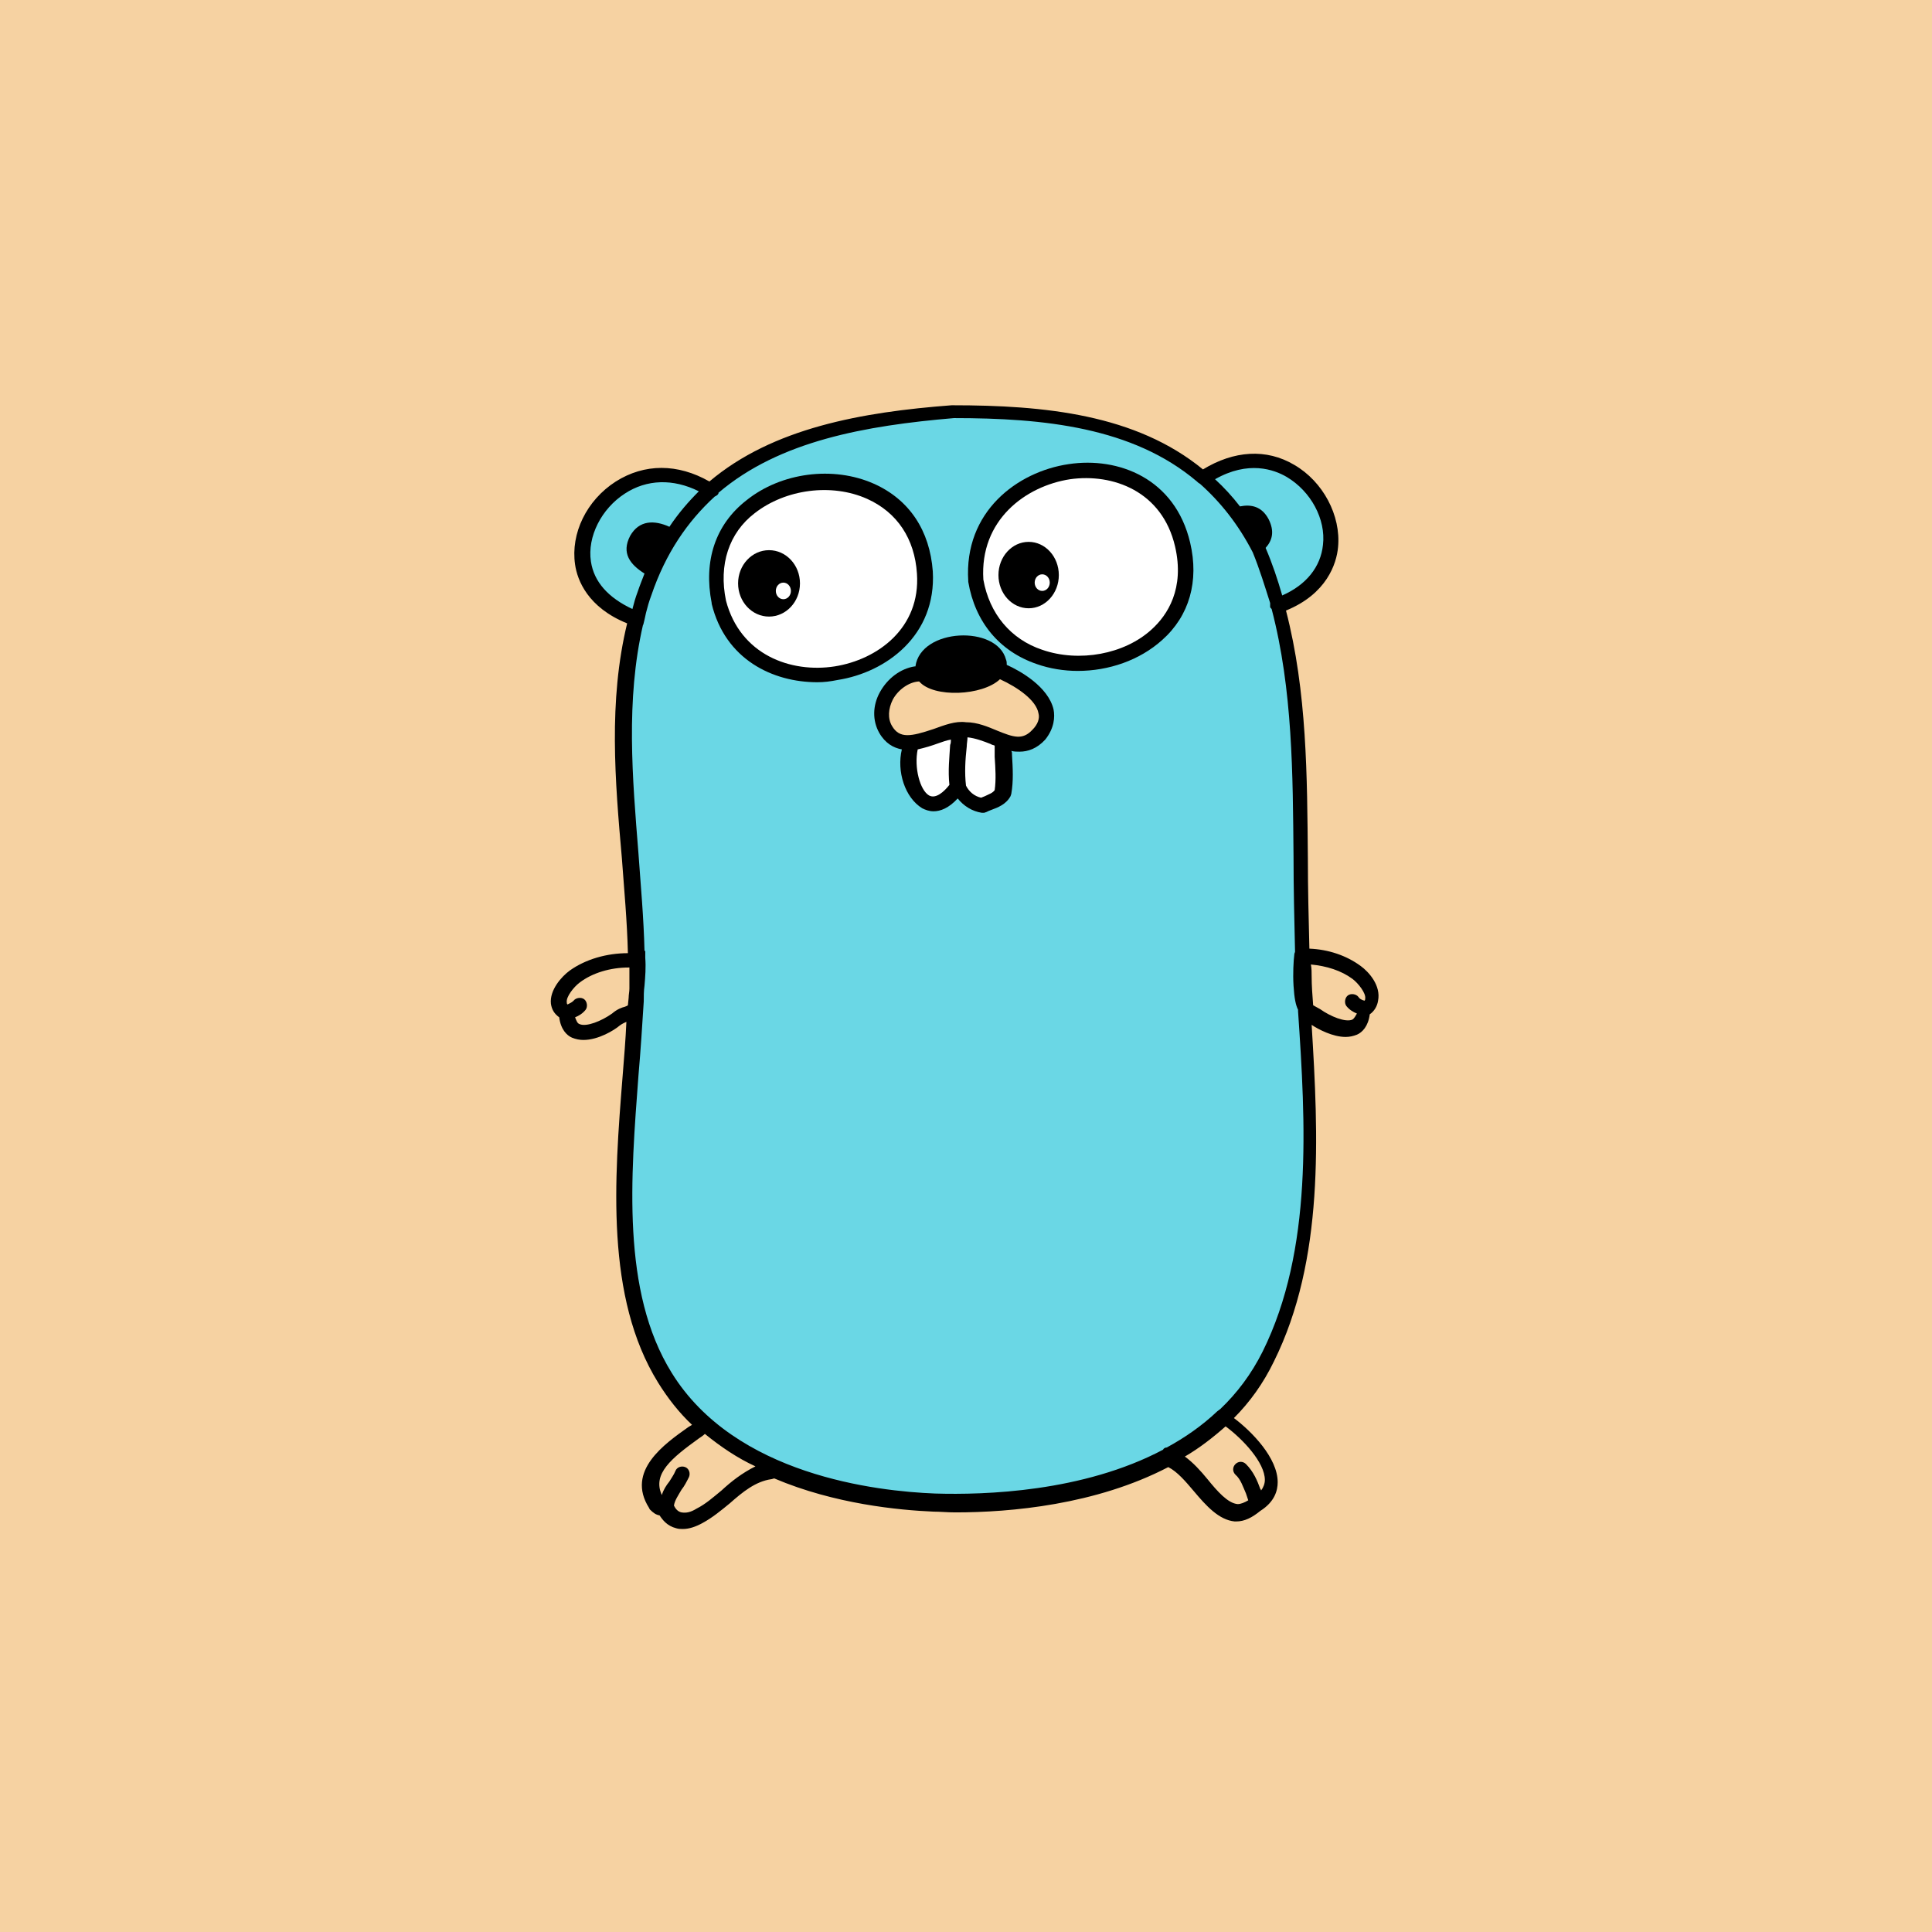 <?xml version="1.0" encoding="utf-8"?>
<!-- Generator: Adobe Illustrator 20.0.0, SVG Export Plug-In . SVG Version: 6.00 Build 0)  -->
<svg version="1.1" id="Ruby_big" xmlns="http://www.w3.org/2000/svg" xmlns:xlink="http://www.w3.org/1999/xlink" x="0px" y="0px"
	 viewBox="0 0 256 256" style="enable-background:new 0 0 256 256;" xml:space="preserve">
<style type="text/css">
	.st0{fill:#F6D2A2;}
	.st1{fill:#C6B198;}
	.st2{fill:#6AD7E5;}
	.st3{fill:#FFFFFF;}
</style>
<rect class="st0" width="256" height="256"/>
<title>ruby_v2</title>
<path class="st0" d="M75.1,134.1c0.2,4.4,4.6,2.3,6.5,1c1.9-1.3,2.4-0.2,2.6-2.8c0.1-1.7,0.3-3.4,0.2-5c-2.8-0.3-5.9,0.4-8.2,2.1
	C75,130.2,72.8,133,75.1,134.1"/>
<path class="st1" d="M75.1,134.1c0.6-0.2,1.3-0.4,1.7-1"/>
<path class="st2" d="M85.2,82.1c-16.7-4.7-4.3-25.9,9.1-17.2"/>
<path class="st2" d="M159.4,63.3c13.2-9.3,25.2,11.7,9.8,16.9"/>
<path class="st0" d="M162.2,187.7c3.4,2.1,9.5,8.4,4.5,11.4c-4.8,4.4-7.5-4.9-11.8-6.1"/>
<path class="st0" d="M102.3,194.8c-3.9,0.6-6.2,4.2-9.4,6c-3.1,1.8-4.3-0.6-4.6-1.1c-0.5-0.2-0.4,0.2-1.2-0.5c-2.9-4.5,3-7.8,6-10.1
	"/>
<path class="st0" d="M180.9,133.5c-0.2,4.4-4.6,2.3-6.5,1c-0.5-0.3-0.9-0.5-1.2-0.6c-1-0.4-0.9-7.2-0.6-7.2c2.5,0,5.1,0.7,7.2,2.2
	C181,129.7,183.2,132.4,180.9,133.5"/>
<path class="st1" d="M180.9,133.5c-0.6-0.2-1.3-0.4-1.7-1"/>
<path class="st2" d="M126.3,54.5c16.7,0,32.4,2.4,40.5,18.4c7.3,18,4.7,37.4,5.8,56.4c1,16.3,3.1,35.2-4.5,50.3
	c-8,15.9-27.9,19.9-44.3,19.3c-12.9-0.5-28.5-4.7-35.7-16.4c-8.5-13.8-4.5-34.4-3.9-49.7c0.7-18.2-4.9-36.5,1-54.3
	C91.6,60.1,108.3,55.9,126.3,54.5"/>
<path class="st3" d="M129.3,77c3,17.4,31.5,12.8,27.4-4.8C153,56.4,128.3,60.8,129.3,77"/>
<path d="M142.8,88.9c-1.8,0-3.7-0.3-5.4-0.9c-5-1.7-8.2-5.6-9.1-10.9l0-0.1c-0.6-9.2,6.5-14.5,13.3-15.5c6.6-1,14.1,1.9,16.1,10.4
	c1.2,5.1-0.1,9.7-3.7,12.9C151,87.5,146.9,88.9,142.8,88.9z M130.3,76.8c0.8,4.5,3.6,7.9,7.8,9.3c4.9,1.7,10.9,0.6,14.5-2.7
	c2.1-1.9,4.4-5.4,3.1-11c-1.7-7.3-8.2-9.7-13.9-8.9C135.9,64.4,129.8,68.9,130.3,76.8z"/>
<path class="st3" d="M95.2,79.8c3.9,15.2,28.2,11.3,27.3-3.9C121.4,57.6,91.5,61.1,95.2,79.8"/>
<path d="M108.3,90.4c-5.9,0-12.2-3-14-10.4l0-0.1c-1.1-5.6,0.5-10.4,4.6-13.6c4.6-3.7,11.5-4.6,16.9-2.2c4.7,2.1,7.4,6.2,7.8,11.6
	c0.5,8.5-6.2,13.4-12.6,14.4C110,90.3,109.2,90.4,108.3,90.4z M96.2,79.6c1.9,7.2,8.6,9.6,14.4,8.7c5.7-0.9,11.4-5.1,10.9-12.3
	c-0.3-4.6-2.6-8.1-6.6-9.9c-4.7-2.1-10.8-1.3-14.9,1.9C96.6,70.6,95.2,74.8,96.2,79.6z"/>
<path class="st3" d="M132.7,97.9c0,2.3,0.5,4.8,0.1,7.2c-0.6,1.1-1.7,1.2-2.7,1.7c-1.4-0.2-2.5-1.1-3-2.4c-0.3-2.8,0.1-5.4,0.2-8.2
	L132.7,97.9z"/>
<ellipse cx="101.9" cy="77.3" rx="4.1" ry="4.4"/>
<ellipse class="st3" cx="103.8" cy="78.3" rx="1" ry="1.1"/>
<ellipse cx="136.3" cy="76.2" rx="4" ry="4.4"/>
<ellipse class="st3" cx="138.1" cy="77.2" rx="1" ry="1.1"/>
<path class="st3" d="M121,97.6c-1.8,4.3,1,13,5.9,6.6c-0.3-2.8,0.1-5.4,0.2-8.2L121,97.6z"/>
<path class="st0" d="M121.6,89.3c-3.3,0.3-6.1,4.3-4.3,7.4c2.3,4.2,7.4-0.4,10.6,0.1c3.7,0.1,6.7,3.9,9.6,0.7c3.3-3.6-1.4-7-5.1-8.6
	L121.6,89.3z"/>
<g>
	<path d="M180.3,128c-1.9-1.4-4.3-2.2-6.8-2.3c-0.1-4-0.2-8-0.2-11.9c-0.1-10.9-0.1-22.1-2.9-32.9c5.4-2.2,6.7-6.2,6.9-8.4
		c0.4-4.2-2-8.7-5.8-10.9c-3.7-2.2-8-1.9-12.1,0.6c-8.9-7.3-21-8.5-33.2-8.5l-0.1,0c-11.9,0.9-23.7,3-32.1,10.1
		c-4.2-2.4-8.6-2.4-12.4,0c-3.9,2.5-6,6.9-5.4,11c0.3,2.1,1.7,5.7,6.9,7.8c-2.5,10.3-1.6,20.9-0.7,31.1c0.3,4.1,0.7,8.4,0.8,12.6
		c-2.8,0-5.6,0.8-7.7,2.3c-1.1,0.8-2.7,2.6-2.5,4.4c0.1,0.7,0.4,1.3,1.1,1.8c0.2,1.6,1,2.4,1.7,2.7c0.5,0.2,1,0.3,1.5,0.3
		c2,0,4.1-1.3,4.8-1.9c0.4-0.3,0.7-0.4,0.9-0.5c-0.1,2.3-0.3,4.7-0.5,7.2c-1.1,13.7-2.3,29.3,4.7,40.6c1.3,2.1,2.8,4,4.5,5.6
		c-0.2,0.1-0.3,0.2-0.5,0.3c-3.1,2.2-8.3,5.8-5.2,10.7l0.1,0.2c0.5,0.5,0.8,0.7,1.3,0.8c0.4,0.6,1,1.4,2.2,1.7
		c0.3,0.1,0.6,0.1,0.9,0.1c0.8,0,1.7-0.3,2.6-0.8c1.3-0.7,2.5-1.7,3.6-2.6c1.7-1.5,3.4-2.9,5.5-3.2c0.1,0,0.3-0.1,0.4-0.1
		c8,3.4,16.5,4.2,21.1,4.4c0.9,0,1.8,0.1,2.9,0.1c7.3,0,18.6-1,28.2-6c1.2,0.6,2.3,1.9,3.4,3.2c1.6,1.9,3.3,3.8,5.4,4
		c0.1,0,0.2,0,0.2,0c1.1,0,2.1-0.5,3.2-1.4c1.9-1.2,2.3-2.7,2.3-3.8c0-3.2-3.4-6.7-5.8-8.5c2.1-2.1,3.9-4.6,5.3-7.5
		c6.7-13.5,5.9-29.9,5-44.6c0.9,0.6,2.8,1.6,4.5,1.6c0.5,0,1-0.1,1.5-0.3c0.7-0.3,1.5-1.1,1.7-2.7c0.6-0.4,1-1.1,1.1-1.8
		C183,130.6,181.4,128.8,180.3,128z M170.5,63.2c3.2,1.9,5.2,5.6,4.8,9c-0.3,2.9-2.2,5.3-5.4,6.7c-0.6-2.1-1.3-4.2-2.2-6.3
		c0.9-1,1.2-2.2,0.4-3.8c-0.9-1.7-2.3-2-3.8-1.7c-1-1.3-2.1-2.5-3.3-3.6C165.4,61,168.8,62.2,170.5,63.2z M78.3,74.4
		c-0.5-3.3,1.4-7,4.5-9c2.9-1.9,6.4-2,9.8-0.3c-1.4,1.4-2.7,2.9-3.9,4.7c-2-0.9-4-0.9-5.2,1.2c-1.2,2.3,0,3.8,1.9,5
		c-0.3,0.8-0.6,1.5-0.9,2.4c-0.3,0.8-0.5,1.5-0.7,2.3C80.6,79.2,78.7,77.1,78.3,74.4z M82.8,133.4c-0.4,0.1-1,0.3-1.7,0.9
		c-1.4,1-3.4,1.8-4.3,1.4c-0.3-0.1-0.4-0.4-0.6-0.9c0.5-0.2,1-0.5,1.4-1c0.3-0.4,0.2-1.1-0.2-1.4c-0.4-0.3-1.1-0.2-1.4,0.2
		c-0.2,0.2-0.4,0.3-0.8,0.5c-0.1-0.1-0.1-0.2-0.1-0.3c-0.1-0.7,0.9-2,1.7-2.6c1.7-1.3,4.1-2,6.5-2c0,0,0,0,0.1,0c0,0.8,0,1.7,0,2.5
		c0,0.1,0,0.2,0,0.3c0,0.4-0.1,0.8-0.1,1.2c-0.1,0.9-0.1,1.1-0.1,1C83.1,133.3,83,133.3,82.8,133.4z M95.6,197.5
		c-1.1,0.9-2.1,1.8-3.3,2.4c-0.8,0.5-1.4,0.6-2,0.5c-0.5-0.1-0.8-0.5-1-0.9c0.1-0.7,0.6-1.4,1-2.1c0.4-0.5,0.7-1.1,1-1.7
		c0.2-0.5,0-1.1-0.5-1.3c-0.5-0.2-1.1,0-1.3,0.5c-0.2,0.5-0.5,0.9-0.8,1.4c-0.4,0.5-0.8,1.1-1,1.8c-1.3-2.8,1.3-4.9,4.9-7.5
		c0.3-0.2,0.6-0.4,0.8-0.6c2.1,1.7,4.3,3.2,6.7,4.3C98.3,195.2,96.9,196.3,95.6,197.5z M167.6,196.1c0,0.5-0.2,1-0.5,1.4
		c0-0.1-0.1-0.2-0.1-0.2c-0.4-1.1-0.9-2.3-1.9-3.3c-0.4-0.4-1-0.4-1.4,0c-0.4,0.4-0.4,1,0,1.4c0.7,0.6,1,1.6,1.4,2.5
		c0.1,0.3,0.2,0.6,0.3,0.9c-0.5,0.3-1,0.5-1.4,0.5c-1.3-0.1-2.7-1.7-4-3.3c-0.9-1.1-1.9-2.2-3-3c1.9-1.1,3.7-2.5,5.4-4
		C164.7,190.7,167.6,193.8,167.6,196.1z M85.6,81.2c0.2-0.8,0.4-1.5,0.7-2.3c1.9-5.6,4.8-9.8,8.4-13.1c0.2-0.1,0.4-0.2,0.5-0.4
		c0,0,0-0.1,0-0.1c8.1-6.9,19.5-8.9,31.2-9.9c11.9,0,23.7,1.2,32.2,8.4c0,0,0,0,0,0c0.1,0.1,0.2,0.2,0.4,0.3c2.7,2.4,5.1,5.4,7,9.1
		c0.9,2.2,1.6,4.5,2.3,6.7c0,0.2,0,0.3,0,0.5c0,0.1,0.1,0.2,0.2,0.3c2.8,10.7,2.8,21.9,2.9,32.8c0,4.1,0.1,8.4,0.2,12.6
		c0,0.1-0.1,0.2-0.1,0.4c-0.1,0.8-0.2,2.5-0.1,4.1c0.1,1.7,0.3,2.6,0.6,3.2c0,0.1,0,0.1,0,0.2c1,14.8,2,31.6-4.7,45.1
		c-1.5,3-3.4,5.5-5.6,7.6c-0.1,0.1-0.3,0.2-0.4,0.3c0,0,0,0,0,0c-2,1.9-4.3,3.5-6.7,4.8c-0.2,0-0.4,0.1-0.5,0.3
		c-10.6,5.6-23.6,6-30.2,5.8c-7.7-0.3-26.5-2.4-34.9-16c-6.7-10.8-5.4-26-4.4-39.4c0.3-3.4,0.5-6.7,0.7-9.8c0-0.7,0-1.4,0.1-2.1
		c0.1-1.2,0.2-2.4,0.1-3.7l0-0.9l-0.1,0c-0.1-4.3-0.5-8.7-0.8-12.9c-0.8-10-1.7-20.3,0.6-30.3C85.2,83.1,85.6,81.2,85.6,81.2z
		 M179.2,135.1c-0.9,0.4-2.9-0.4-4.3-1.4c-0.4-0.2-0.7-0.4-0.9-0.5c-0.1-1.3-0.2-2.6-0.2-3.8c0-0.5,0-1.1-0.1-1.6
		c2.1,0.2,4,0.8,5.5,1.9c0.8,0.6,1.8,1.9,1.7,2.6c0,0.1,0,0.2-0.1,0.3c-0.4-0.1-0.7-0.3-0.8-0.5c-0.3-0.4-1-0.5-1.4-0.2
		c-0.4,0.3-0.5,1-0.2,1.4c0.4,0.5,0.9,0.8,1.4,1C179.6,134.6,179.5,134.9,179.2,135.1z"/>
	<path d="M139.6,94c-0.7-3-4.4-5.1-6.2-5.9c0-0.2,0-0.5-0.1-0.7c-1.2-4.6-11.3-4.2-12,0.9c0,0-0.1,0-0.1,0c-1.9,0.3-3.6,1.6-4.6,3.4
		c-1,1.8-1,3.8-0.1,5.4c0.8,1.4,1.9,2,3,2.2c-0.7,2.9,0.4,6.4,2.7,7.8c0.4,0.2,0.9,0.4,1.5,0.4c0.9,0,2-0.4,3.2-1.7
		c0.8,1,1.9,1.7,3.2,1.9l0.3,0l0.3-0.1c0.2-0.1,0.4-0.2,0.7-0.3c0.8-0.3,1.9-0.7,2.5-1.8l0.1-0.3c0.3-1.7,0.2-3.4,0.1-5.1
		c0-0.3,0-0.5-0.1-0.6c0.4,0.1,0.7,0.1,1.1,0.1c1.1,0,2.3-0.4,3.4-1.6C139.7,96.5,139.8,95,139.6,94z M125.8,104
		c-0.7,0.9-1.8,1.9-2.7,1.4c-1.2-0.7-2-3.7-1.5-6.1c0.9-0.2,1.9-0.5,2.7-0.8c0.6-0.2,1.1-0.4,1.7-0.5c0,0.2,0,0.5-0.1,0.7
		C125.8,100.4,125.6,102.1,125.8,104z M131.8,100.3c0.1,1.5,0.2,3,0,4.4c-0.3,0.4-0.7,0.5-1.3,0.8c-0.2,0.1-0.3,0.1-0.5,0.2
		c-0.9-0.2-1.6-0.8-2-1.6c-0.2-1.7-0.1-3.4,0.1-5.2c0-0.4,0.1-0.8,0.1-1.2c1,0.1,2.1,0.5,3.1,0.9c0.1,0.1,0.3,0.1,0.5,0.2
		C131.8,99.4,131.8,99.9,131.8,100.3z M136.8,96.7c-1.3,1.4-2.5,1-4.7,0.1c-1.2-0.5-2.6-1.1-4.1-1.1c-1.4-0.2-2.9,0.4-4.3,0.9
		c-3,1-4.5,1.3-5.5-0.4c-0.6-1-0.5-2.3,0.1-3.5c0.7-1.3,2.1-2.3,3.4-2.4l0.1,0c1.9,2.2,8.4,1.9,10.7-0.3c2.4,1.1,4.8,2.8,5.1,4.5
		C137.8,95.2,137.5,96,136.8,96.7z"/>
</g>
</svg>
